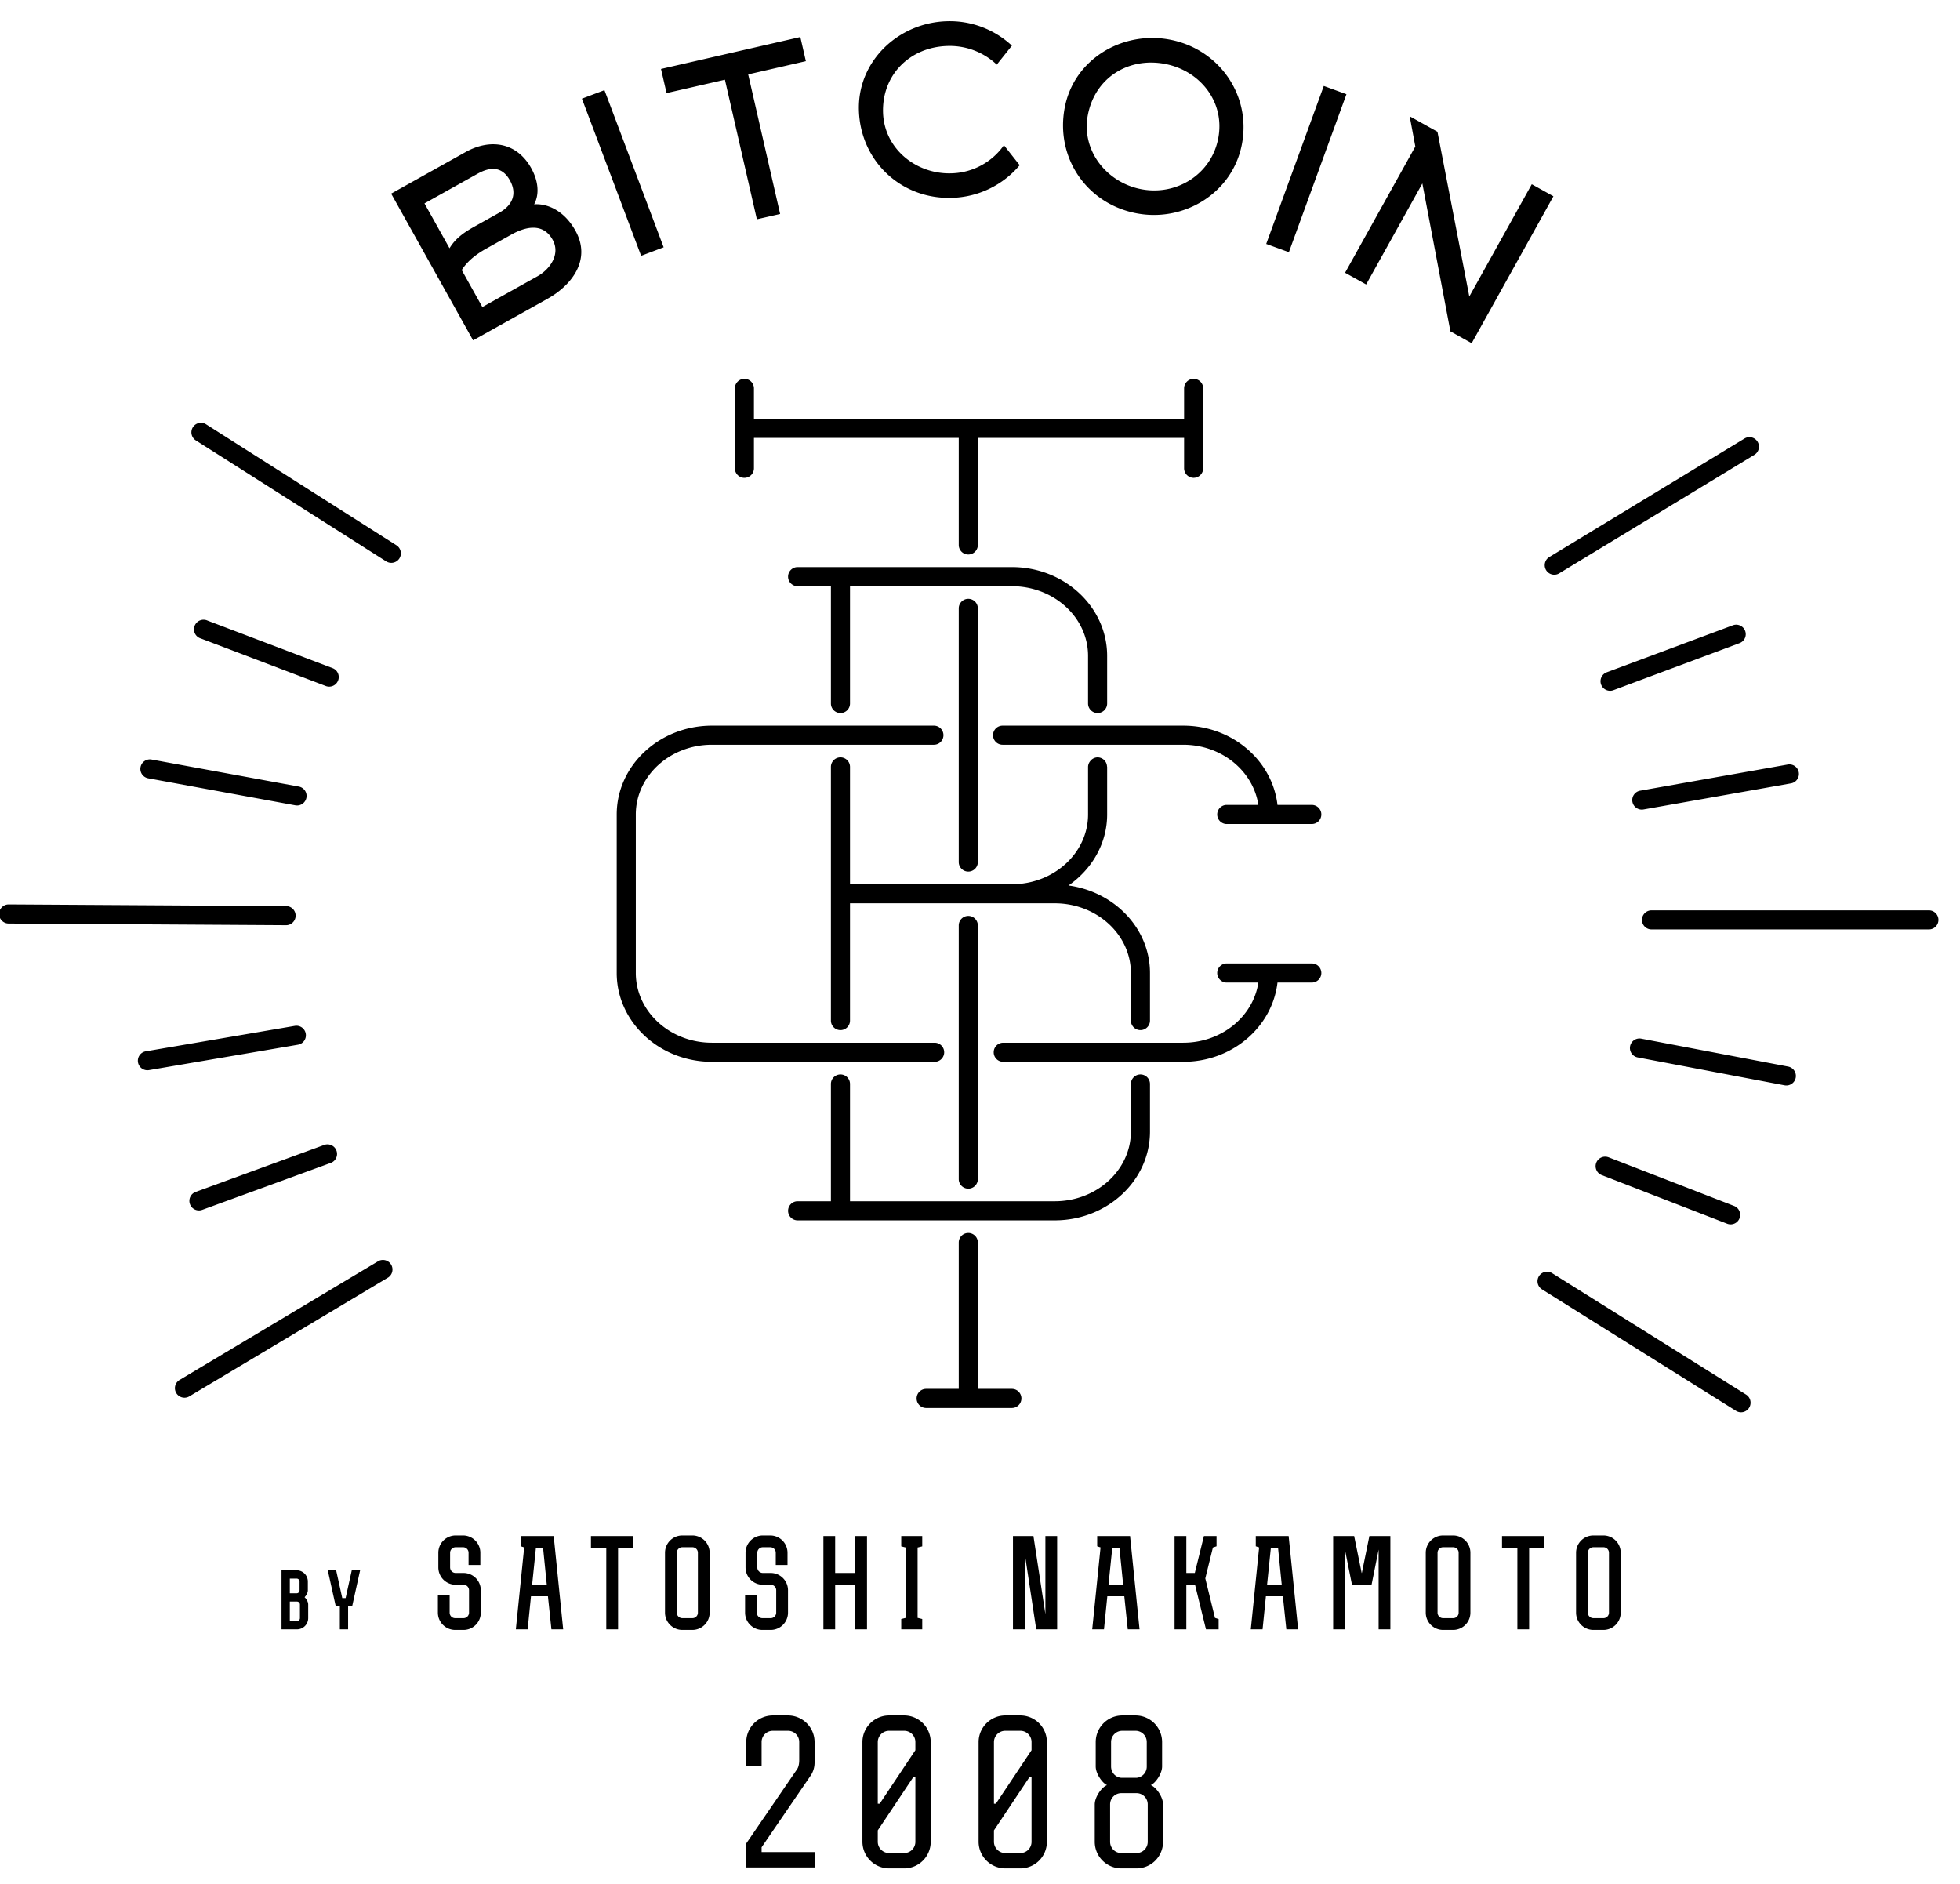 <svg xmlns="http://www.w3.org/2000/svg" viewBox="0 0 77 74"><g fill="#000" fill-rule="evenodd"><path d="M70.248 41.9l-5.77-1.097a.374.374 0 10-.14.737l5.77 1.096a.375.375 0 00.438-.297.375.375 0 00-.298-.439M62.71 45.679a.375.375 0 00.214.484l4.939 1.915a.375.375 0 00.271-.699l-4.938-1.914a.375.375 0 00-.486.214M68.597 54.787l-7.621-4.771a.375.375 0 10-.398.636l7.62 4.771a.373.373 0 00.517-.119.375.375 0 00-.118-.517M14.872 49.538l-7.83 4.681a.375.375 0 00.385.643l7.83-4.68a.376.376 0 00-.385-.644M12.757 44.972l-5.07 1.852a.375.375 0 10.257.705l5.071-1.852a.376.376 0 00-.258-.705M12.012 40.608a.372.372 0 00-.432-.306l-5.863 1a.375.375 0 00.126.739l5.863-1a.374.374 0 00.306-.433M13.083 26.254l-4.926-1.872a.376.376 0 10-.266.701l4.925 1.873a.376.376 0 00.267-.702M11.238 36.346a.375.375 0 00.003-.75L.344 35.53H.342a.375.375 0 00-.003.75l10.897.066h.002M5.821 30.575l5.781 1.062a.374.374 0 10.135-.738l-5.78-1.06a.374.374 0 10-.136.736M15.574 21.421l-7.478-4.753a.374.374 0 10-.403.633l7.479 4.753a.377.377 0 00.518-.115.375.375 0 00-.116-.518M64.13 31.496a.376.376 0 00.435.304l5.797-1.026a.375.375 0 00-.131-.739l-5.797 1.027a.375.375 0 00-.304.434M61.06 22.578a.37.37 0 00.194-.054l7.668-4.656a.374.374 0 10-.389-.64l-7.668 4.655a.375.375 0 00.195.695M75.797 35.763H64.9a.375.375 0 100 .749h10.897a.375.375 0 000-.749M68.559 24.784a.375.375 0 00-.482-.22l-4.955 1.847a.376.376 0 00-.221.483.377.377 0 00.483.22l4.954-1.848a.374.374 0 00.221-.482M32.001 73.361h-2.684v-.942l1.998-2.917c.068-.098.083-.256.083-.354v-.709a.44.44 0 00-.445-.445h-.588a.44.44 0 00-.445.445v.935h-.603v-.935c0-.58.468-1.048 1.048-1.048h.588c.58 0 1.048.468 1.048 1.048v.784a.929.929 0 01-.136.505L29.92 72.57v.188h2.081v.603M35.961 69.803h-.075l-1.402 2.103v.445c0 .249.203.445.445.445h.588a.44.44 0 00.444-.445v-2.548zm-1.477 1.056h.075l1.402-2.103v-.317a.44.44 0 00-.444-.445h-.588a.445.445 0 00-.445.445v2.42zm2.08-2.42v3.912c0 .581-.467 1.048-1.047 1.048h-.588a1.05 1.05 0 01-1.048-1.048v-3.912c0-.58.474-1.048 1.048-1.048h.588c.58 0 1.047.468 1.047 1.048zM40.525 69.803h-.075l-1.402 2.103v.445c0 .249.203.445.445.445h.588a.44.44 0 00.444-.445v-2.548zm-1.477 1.056h.075l1.402-2.103v-.317a.44.44 0 00-.444-.445h-.588a.445.445 0 00-.445.445v2.42zm2.08-2.42v3.912c0 .581-.467 1.048-1.047 1.048h-.588a1.05 1.05 0 01-1.048-1.048v-3.912c0-.58.474-1.048 1.048-1.048h.588c.58 0 1.047.468 1.047 1.048zM44.644 69.841a.439.439 0 00.407-.445v-.957a.44.44 0 00-.445-.445h-.512a.44.44 0 00-.445.445v.957c0 .242.181.43.407.445h.588zm0 2.955a.44.44 0 00.445-.445v-1.462a.44.44 0 00-.445-.445h-.588a.44.44 0 00-.445.445v1.462a.44.44 0 00.445.445h.588zm-.038-5.405c.581 0 1.048.468 1.048 1.048v.957c0 .287-.264.656-.445.732.204.075.483.459.483.761v1.462c0 .581-.467 1.048-1.048 1.048h-.588c-.58 0-1.048-.467-1.048-1.048v-1.462c0-.302.279-.686.483-.761-.181-.076-.445-.445-.445-.732v-.957c0-.58.467-1.048 1.048-1.048h.512zM11.666 63.734a.166.166 0 00.167-.167v-.534a.165.165 0 00-.167-.166h-.33v.867h.33zm-.33-1.093h.33a.164.164 0 00.152-.166v-.345a.164.164 0 00-.166-.166h-.316v.677zm-.226 1.318v-2.221h.542c.217 0 .392.175.392.392v.345c0 .087-.065.191-.124.245v.054a.38.38 0 01.139.259v.534a.392.392 0 01-.393.392h-.556z"/><path d="M11.386 62.591h.28a.114.114 0 00.103-.116v-.345a.116.116 0 00-.117-.116h-.266v.577zm-.05.1h-.05v-.777h.366c.121 0 .216.095.216.216v.345a.212.212 0 01-.199.216h-.333zm.05.993h.28a.116.116 0 00.117-.117v-.534a.116.116 0 00-.117-.116h-.28v.767zm.28.1h-.38v-.967h.38c.122 0 .216.095.216.216v.534a.214.214 0 01-.216.217zm-.506.125h.506a.343.343 0 00.343-.342v-.534c0-.075-.062-.174-.12-.22l-.019-.015v-.1l.016-.015c.054-.048.109-.139.109-.208v-.345a.343.343 0 00-.343-.342h-.492v2.121zm.506.1h-.606v-2.321h.592c.244 0 .442.198.442.442v.345c0 .094-.06.201-.124.266v.01c.07.065.138.178.138.282v.534a.442.442 0 01-.442.442zM13.626 63.959H13.4v-.906h-.169l-.291-1.315h.226l.24 1.092h.212l.242-1.092h.226l-.291 1.315h-.169v.906"/><path d="M13.45 63.909h.126v-.906h.179l.269-1.215H13.9l-.242 1.092h-.292l-.24-1.092h-.124l.269 1.215h.179v.906zm.226.1h-.325v-.906h-.16l-.314-1.415h.329l.24 1.092h.132l.242-1.092h.328l-.313 1.415h-.159v.906zM17.9 60.37h.29c.35 0 .631.281.631.63v.431h-.363V61a.265.265 0 00-.268-.267h-.29a.268.268 0 00-.267.267v.576c0 .149.122.267.267.267h.309c.344 0 .63.281.63.63v.879c0 .349-.286.63-.63.63h-.327a.63.63 0 01-.63-.63V62.7h.363v.652c0 .15.118.268.267.268h.327a.268.268 0 00.267-.268v-.879a.268.268 0 00-.267-.268H17.9a.63.63 0 01-.629-.629V61c0-.349.285-.63.629-.63"/><path d="M17.302 62.75v.602c0 .32.26.58.58.58h.327c.32 0 .58-.26.58-.58v-.879a.58.58 0 00-.58-.58H17.9a.317.317 0 01-.316-.317V61c0-.175.142-.317.316-.317h.29c.179 0 .318.139.318.317v.381h.263V61c0-.32-.261-.58-.581-.58h-.29c-.319 0-.58.26-.58.58v.576c0 .319.261.58.58.58h.309c.175 0 .317.142.317.317v.879a.318.318 0 01-.317.318h-.327a.315.315 0 01-.317-.318v-.602h-.263zm.907 1.282h-.327a.68.68 0 01-.679-.68v-.702h.462v.702c0 .122.096.217.217.217h.327c.12 0 .217-.097.217-.217v-.879a.217.217 0 00-.217-.217H17.9a.68.68 0 01-.679-.68V61a.68.68 0 01.679-.68h.29c.375 0 .681.305.681.68v.481h-.463V61a.215.215 0 00-.218-.217h-.29a.217.217 0 00-.217.217v.576c0 .12.098.217.217.217h.309a.68.68 0 01.68.68v.879a.68.68 0 01-.68.68zM20.851 62.296h.684l-.154-1.541h-.372l-.158 1.541zm1.219 1.663h-.362l-.137-1.3h-.757l-.131 1.3h-.362l.326-3.204-.136-.045v-.317h1.197l.362 3.566z"/><path d="M20.906 62.246h.574l-.145-1.441h-.281l-.148 1.441zm.684.1h-.794l.005-.055.163-1.586h.462l.164 1.641zm.162 1.563h.263l-.353-3.466h-1.101v.231l.14.046-.004.04-.321 3.149h.262l.131-1.3h.847l.136 1.3zm.373.1h-.462l-.137-1.3h-.666l-.131 1.3h-.463l.005-.055.322-3.164-.132-.044v-.403h1.292l.004.045.368 3.621zM24.231 63.959h-.363v-3.204h-.602v-.362h1.567v.362h-.602v3.204"/><path d="M23.918 63.909h.263v-3.204h.603v-.262h-1.469v.262h.603v3.204zm.363.1h-.463v-3.204h-.602v-.462h1.667v.462h-.602v3.204zM27.467 61a.265.265 0 00-.267-.267h-.395a.268.268 0 00-.267.267v2.352c0 .15.122.268.267.268h.395a.265.265 0 00.267-.268V61zm.363 0v2.352a.63.63 0 01-.63.63h-.395a.632.632 0 01-.63-.63V61c0-.349.286-.63.63-.63h.395a.63.63 0 01.63.63z"/><path d="M26.805 60.783a.217.217 0 00-.217.217v2.352c0 .12.098.217.217.217h.395a.215.215 0 00.217-.217V61a.215.215 0 00-.217-.217h-.395zm.395 2.887h-.395a.318.318 0 01-.317-.318V61c0-.175.142-.317.317-.317h.395c.177 0 .317.139.317.317v2.352c0 .178-.14.318-.317.318zm-.395-3.25a.58.58 0 00-.58.58v2.352c0 .32.26.58.58.58h.395c.32 0 .58-.26.58-.58V61a.58.58 0 00-.58-.58h-.395zm.395 3.612h-.395a.68.68 0 01-.68-.68V61a.68.68 0 01.68-.68h.395a.68.68 0 01.679.68v2.352a.68.68 0 01-.679.68zM29.968 60.37h.29a.63.63 0 01.631.63v.431h-.363V61a.265.265 0 00-.268-.267h-.29a.268.268 0 00-.267.267v.576c0 .149.122.267.267.267h.309c.344 0 .63.281.63.63v.879c0 .349-.286.63-.63.63h-.327a.63.63 0 01-.63-.63V62.7h.363v.652c0 .15.118.268.267.268h.327a.268.268 0 00.267-.268v-.879a.268.268 0 00-.267-.268h-.309a.631.631 0 01-.63-.629V61c0-.349.286-.63.63-.63"/><path d="M29.37 62.75v.602c0 .32.26.58.58.58h.327c.32 0 .58-.26.58-.58v-.879a.58.58 0 00-.58-.58h-.309a.318.318 0 01-.317-.317V61c0-.175.143-.317.317-.317h.29c.179 0 .318.139.318.317v.381h.263V61c0-.32-.261-.58-.581-.58h-.29a.58.58 0 00-.58.58v.576c0 .319.26.58.58.58h.309c.175 0 .317.142.317.317v.879a.318.318 0 01-.317.318h-.327a.314.314 0 01-.317-.318v-.602h-.263zm.907 1.282h-.327a.68.68 0 01-.679-.68v-.702h.462v.702c0 .122.096.217.217.217h.327a.217.217 0 00.217-.217v-.879a.217.217 0 00-.217-.217h-.309a.68.68 0 01-.679-.68V61a.68.68 0 01.679-.68h.29a.68.68 0 01.68.68v.481h-.462V61a.215.215 0 00-.218-.217h-.29a.217.217 0 00-.217.217v.576c0 .12.098.217.217.217h.309a.68.68 0 01.68.68v.879a.68.68 0 01-.68.68zM34.011 63.959h-.363v-1.754h-.888v1.754h-.363v-3.566h.363v1.45h.888v-1.45h.363v3.566"/><path d="M33.698 63.909h.263v-3.466h-.263v1.45h-.988v-1.45h-.263v3.466h.263v-1.753h.988v1.753zm.363.1h-.462v-1.753h-.789v1.753h-.462v-3.666h.462v1.45h.789v-1.45h.462v3.666zM35.637 60.755l-.181-.045v-.317h.725v.317l-.181.045v2.842l.181.045v.317h-.725v-.317l.181-.045v-2.842"/><path d="M35.505 63.909h.626v-.228l-.181-.045v-2.92l.181-.045v-.228h-.626v.228l.182.045v2.92l-.182.045v.228zm.726.1h-.825v-.406l.181-.045v-2.764l-.181-.045v-.406h.825v.406l-.182.045v2.764l.182.045v.406zM40.208 63.959h-.363v-3.566h.712l.489 3.204h.073v-3.204h.362v3.566h-.729l-.485-3.204h-.059v3.204"/><path d="M40.795 63.909h.637v-3.466h-.264v3.204h-.165l-.006-.043-.483-3.161h-.619v3.466h.263v-3.204h.152l.006.043.479 3.161zm.736.1h-.822l-.006-.042-.445-2.935v2.977h-.463v-3.666h.805l.006.042.463 3.027v-3.069h.462v3.666zM43.494 62.296h.684l-.155-1.541h-.371l-.158 1.541zm1.218 1.663h-.362l-.136-1.3h-.757l-.131 1.3h-.363l.327-3.204-.137-.045v-.317h1.197l.362 3.566z"/><path d="M43.549 62.246h.574l-.145-1.441h-.281l-.148 1.441zm.684.1h-.795l.006-.055.163-1.586h.462l.164 1.641zm.162 1.563h.262l-.352-3.466h-1.102v.231l.14.046-.004.04-.32 3.149h.261l.132-1.3h.847l.136 1.3zm.373.1h-.463l-.136-1.3h-.667l-.131 1.3h-.463l.006-.055.322-3.164-.132-.044v-.403h1.292l.004.045.368 3.621zM47.744 60.71l-.136.045-.308 1.251.39 1.591.135.045v.317h-.407l-.431-1.754h-.43v1.754h-.363v-3.566h.363v1.45h.421l.358-1.45h.408v.317"/><path d="M47.457 63.909h.318v-.231l-.128-.043-.006-.026-.392-1.603.317-1.29.128-.042v-.231h-.319l-.358 1.45h-.51v-1.45h-.263v3.466h.263v-1.753h.519l.431 1.753zm.418.1h-.497l-.43-1.753h-.342v1.753h-.462v-3.666h.462v1.45h.333l.358-1.45h.496v.403l-.143.048-.299 1.212.38 1.552.144.048v.403zM49.724 62.296h.684l-.154-1.541h-.372l-.158 1.541zm1.218 1.663h-.362l-.136-1.3h-.757l-.131 1.3h-.363l.327-3.204-.136-.045v-.317h1.196l.362 3.566z"/><path d="M49.779 62.246h.574l-.144-1.441h-.282l-.148 1.441zm.684.1h-.794l.005-.055.163-1.586h.462l.164 1.641zm.162 1.563h.262l-.352-3.466h-1.101v.231l.139.047-.004.039-.32 3.149h.261l.132-1.3h.847l.136 1.3zm.373.1h-.463l-.136-1.3h-.667l-.131 1.3h-.463l.006-.055.322-3.164-.132-.044v-.403h1.291l.005.045.368 3.621zM52.787 63.959h-.363v-3.566h.734l.295 1.45h.091l.294-1.45h.734v3.566h-.362v-3.204h-.078l-.29 1.45h-.688l-.29-1.45h-.077v3.204"/><path d="M54.259 63.909h.264v-3.466h-.644l-.294 1.45h-.173l-.008-.04-.287-1.41h-.643v3.466h.263v-3.204h.168l.008.041.282 1.41h.606l.29-1.451h.168v3.204zm.363.1h-.462v-3.135l-.277 1.382h-.77l-.008-.041-.269-1.341v3.135h-.462v-3.666h.825l.008.04.287 1.41h.008l.295-1.45h.825v3.666zM57.354 61a.265.265 0 00-.268-.267h-.394a.268.268 0 00-.267.267v2.352c0 .15.122.268.267.268h.394c.15 0 .268-.118.268-.268V61zm.362 0v2.352c0 .349-.281.63-.63.63h-.394a.632.632 0 01-.63-.63V61c0-.349.286-.63.63-.63h.394c.349 0 .63.281.63.63z"/><path d="M56.692 60.783a.217.217 0 00-.217.217v2.352c0 .12.097.217.217.217h.394a.215.215 0 00.218-.217V61a.215.215 0 00-.218-.217h-.394zm.394 2.887h-.394a.318.318 0 01-.317-.318V61c0-.175.142-.317.317-.317h.394c.178 0 .317.139.317.317v2.352a.314.314 0 01-.317.318zm-.394-3.25a.58.58 0 00-.58.58v2.352c0 .32.26.58.58.58h.394c.32 0 .58-.26.58-.58V61a.58.58 0 00-.58-.58h-.394zm.394 3.612h-.394a.68.68 0 01-.68-.68V61a.68.68 0 01.68-.68h.394a.68.68 0 01.68.68v2.352a.68.68 0 01-.68.68zM60.023 63.959h-.362v-3.204h-.603v-.362h1.568v.362h-.603v3.204"/><path d="M59.71 63.909h.264v-3.204h.602v-.262h-1.468v.262h.602v3.204zm.363.1h-.462v-3.204h-.603v-.462h1.668v.462h-.603v3.204zM63.258 61a.264.264 0 00-.267-.267h-.394a.268.268 0 00-.267.267v2.352c0 .15.122.268.267.268h.394c.15 0 .267-.118.267-.268V61zm.363 0v2.352c0 .349-.281.63-.63.63h-.394a.631.631 0 01-.63-.63V61c0-.349.285-.63.63-.63h.394c.349 0 .63.281.63.63z"/><path d="M62.597 60.783a.218.218 0 00-.218.217v2.352c0 .12.098.217.218.217h.394a.215.215 0 00.218-.217V61a.215.215 0 00-.218-.217h-.394zm.394 2.887h-.394a.318.318 0 01-.317-.318V61c0-.175.142-.317.317-.317h.394c.178 0 .317.139.317.317v2.352a.314.314 0 01-.317.318zm-.394-3.25a.58.58 0 00-.58.58v2.352c0 .32.26.58.58.58h.394c.32 0 .58-.26.58-.58V61a.58.58 0 00-.58-.58h-.394zm.394 3.612h-.394a.68.68 0 01-.68-.68V61a.68.68 0 01.68-.68h.394a.68.68 0 01.68.68v2.352a.68.68 0 01-.68.68zM39.387 28.507a.375.375 0 000 .75h7.098c1.51 0 2.749 1.033 2.951 2.364h-1.268a.376.376 0 000 .75h3.367a.375.375 0 000-.75h-1.348c-.204-1.745-1.776-3.114-3.702-3.114h-7.098M37.093 41.339a.375.375 0 00-.375-.376h-8.75c-1.649 0-2.99-1.228-2.99-2.739v-6.228c0-1.51 1.341-2.739 2.99-2.739h8.721a.374.374 0 100-.75h-8.721c-2.062 0-3.74 1.566-3.74 3.489v6.228c0 1.924 1.678 3.489 3.74 3.489h8.75a.375.375 0 00.375-.374M51.535 37.849h-3.367a.376.376 0 000 .75h1.268c-.202 1.332-1.441 2.364-2.951 2.364h-7.072a.375.375 0 000 .75h7.072c1.926 0 3.498-1.368 3.702-3.114h1.348a.375.375 0 000-.75"/><path d="M44.428 39.934v.159a.374.374 0 10.75 0v-1.869c0-1.751-1.396-3.191-3.201-3.438.916-.636 1.518-1.645 1.518-2.79v-1.868c0-.009-.005-.016-.006-.025a.372.372 0 00-.369-.35.37.37 0 00-.294.153.366.366 0 00-.081.222v1.868c0 1.511-1.343 2.741-2.993 2.741h-6.359v-4.609a.375.375 0 00-.75 0v9.965a.374.374 0 10.75 0v-4.607h8.044c1.649 0 2.991 1.229 2.991 2.738v1.71M44.803 42.209a.375.375 0 00-.375.375v1.868c0 1.511-1.342 2.739-2.991 2.739h-8.044v-4.607a.375.375 0 00-.75 0v4.607h-1.308a.375.375 0 000 .75h10.102c2.063 0 3.741-1.565 3.741-3.489v-1.868a.375.375 0 00-.375-.375M32.643 27.637a.375.375 0 00.75 0v-4.608h6.359c1.65 0 2.993 1.228 2.993 2.738v1.87a.375.375 0 00.75 0v-1.87c0-1.924-1.679-3.489-3.743-3.489h-8.417a.375.375 0 000 .751h1.308v4.608"/><path d="M38.04 34.24a.375.375 0 00.375-.375V23.9a.375.375 0 00-.75 0v9.965c0 .207.168.375.375.375M37.665 36.356v9.965a.375.375 0 00.75 0v-9.965a.375.375 0 00-.75 0M29.244 18.772a.375.375 0 00.375-.376v-1.193h8.046v4.206a.375.375 0 00.75 0v-4.206h8.103v1.193a.375.375 0 10.75 0v-3.139a.375.375 0 00-.75 0v1.196h-8.473l-.005-.001-.005.001h-8.416v-1.196a.375.375 0 00-.75 0v3.139c0 .208.168.376.375.376M39.752 54.562h-1.337v-5.75a.375.375 0 00-.75 0v5.75h-1.28a.375.375 0 000 .75h3.367a.375.375 0 000-.75M18.95 12.062l2.171-1.213c.471-.263.912-.854.588-1.433-.375-.672-1.058-.514-1.614-.204l-.989.553c-.371.207-.723.465-.967.844l.811 1.453zm-1.29-2.31c.236-.395.589-.633.967-.845l.989-.552c.518-.289.711-.741.413-1.275-.306-.548-.765-.535-1.267-.255l-2.086 1.166.984 1.761zm3.846 1.987l-2.92 1.631-3.219-5.763 2.92-1.631c.973-.544 2.014-.386 2.58.626.277.495.336 1.019.117 1.425.505-.039 1.175.235 1.62 1.031.639 1.143-.139 2.146-1.098 2.681zM25.187 10.049l-2.326-6.173.885-.334 2.326 6.173-.885.334M29.393 2.923l1.255 5.483-.914.208-1.255-5.482-2.293.525-.218-.948 5.474-1.254.217.948-2.266.52M39.159 2.539a2.688 2.688 0 00-1.953-.732c-1.467.049-2.563 1.138-2.515 2.622.048 1.423 1.311 2.425 2.689 2.38a2.6 2.6 0 002.06-1.104l.619.785a3.601 3.601 0 01-2.656 1.282c-1.997.066-3.595-1.438-3.66-3.426-.065-1.944 1.549-3.449 3.44-3.511a3.577 3.577 0 012.57.959l-.594.745M45.764 2.51c-1.444-.272-2.752.553-3.028 2.014-.264 1.401.751 2.655 2.108 2.91 1.391.263 2.752-.597 3.017-2.006.269-1.426-.715-2.656-2.097-2.918zm-1.108 5.871c-1.965-.371-3.198-2.188-2.829-4.145.36-1.913 2.265-3.031 4.126-2.68 1.922.362 3.203 2.162 2.838 4.101-.361 1.914-2.256 3.078-4.135 2.724zM49.744 9.583l2.262-6.206.89.324-2.261 6.206-.891-.324M55.381 4.569l1.09.607 1.252 6.472 2.454-4.41.85.473-3.211 5.772-.836-.465-1.102-5.811-2.208 3.968-.828-.46 2.76-4.959-.221-1.187"/></g></svg>
